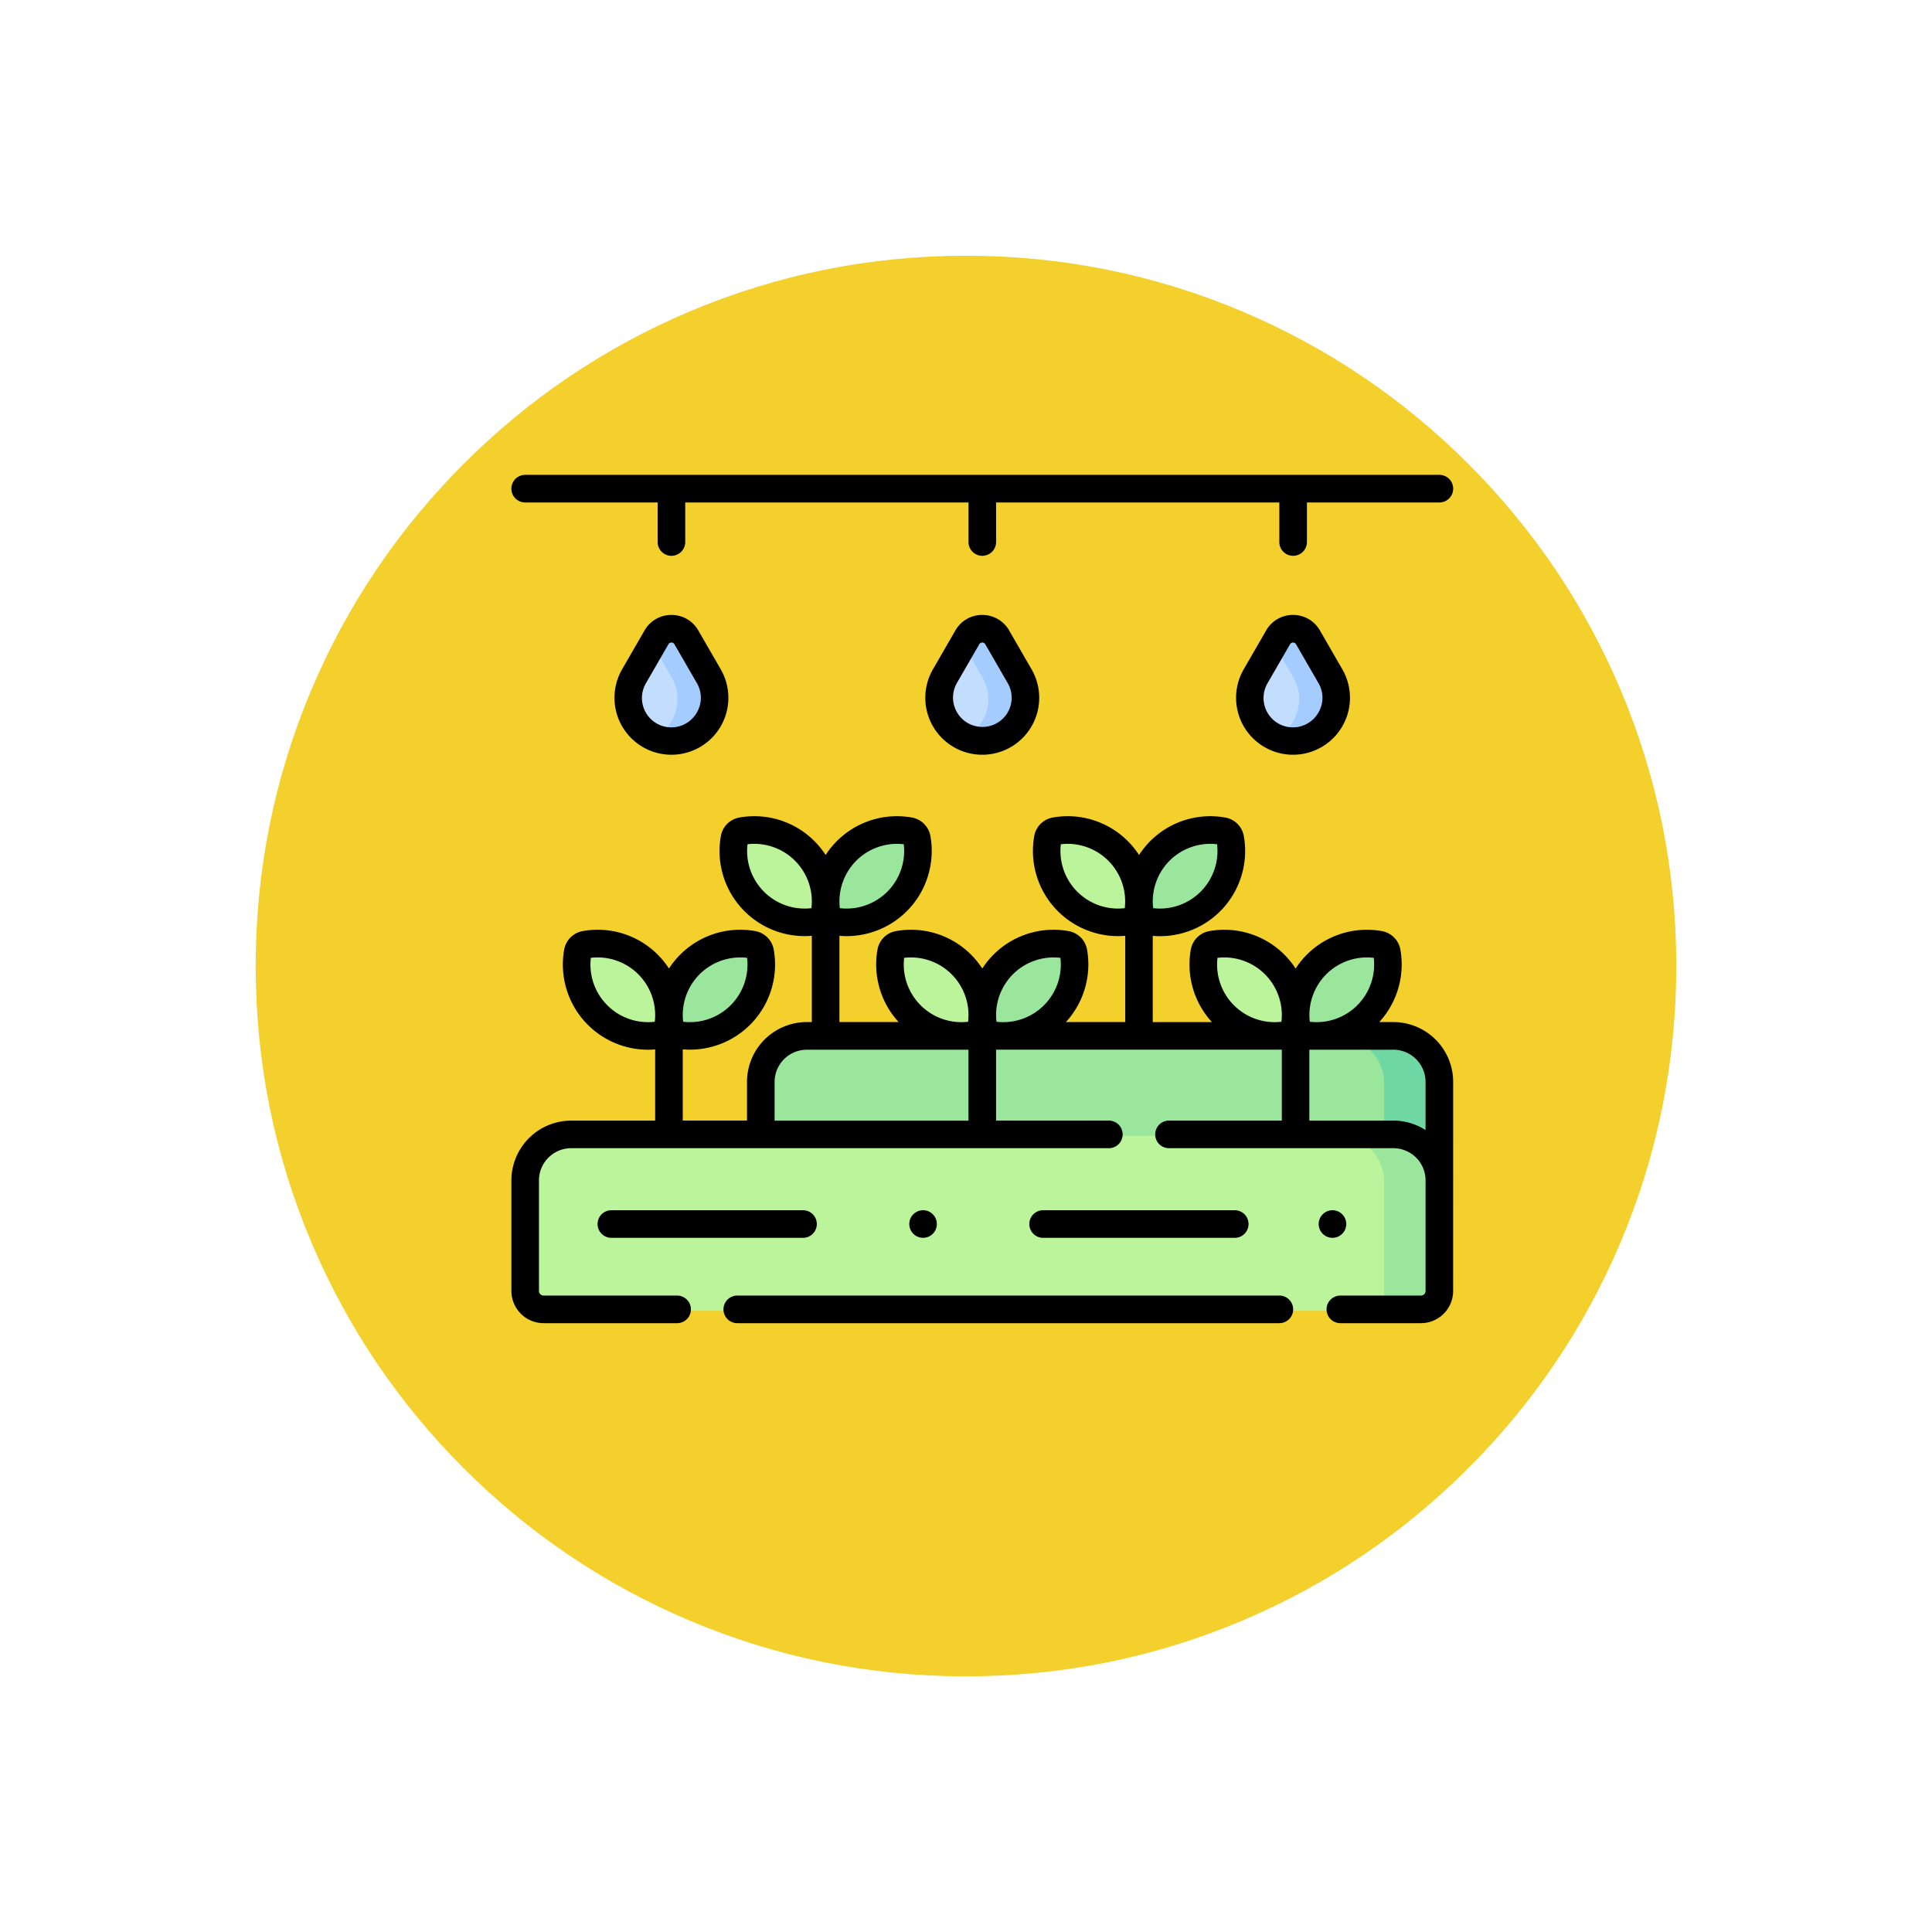 <svg xmlns="http://www.w3.org/2000/svg" xmlns:xlink="http://www.w3.org/1999/xlink" width="105.781" height="105.781" viewBox="0 0 105.781 105.781">
  <defs>
    <filter id="Trazado_985594" x="0" y="0" width="105.781" height="105.781" filterUnits="userSpaceOnUse">
      <feOffset dy="3" input="SourceAlpha"/>
      <feGaussianBlur stdDeviation="3" result="blur"/>
      <feFlood flood-opacity="0.161"/>
      <feComposite operator="in" in2="blur"/>
      <feComposite in="SourceGraphic"/>
    </filter>
  </defs>
  <g id="Grupo_1165439" data-name="Grupo 1165439" transform="translate(-327.051 -2573)">
    <g id="Grupo_1163751" data-name="Grupo 1163751" transform="translate(-1 1464.332)">
      <g transform="matrix(1, 0, 0, 1, 328.05, 1108.67)" filter="url(#Trazado_985594)">
        <g id="Trazado_985594-2" data-name="Trazado 985594" transform="translate(9 6)" fill="#f3d02c">
          <path d="M 43.891 85.281 C 38.302 85.281 32.882 84.187 27.78 82.03 C 22.852 79.945 18.425 76.96 14.623 73.158 C 10.821 69.356 7.836 64.929 5.752 60.001 C 3.594 54.9 2.5 49.479 2.5 43.891 C 2.5 38.302 3.594 32.882 5.752 27.78 C 7.836 22.852 10.821 18.425 14.623 14.623 C 18.425 10.821 22.852 7.836 27.78 5.752 C 32.882 3.594 38.302 2.5 43.891 2.5 C 49.479 2.5 54.9 3.594 60.001 5.752 C 64.929 7.836 69.356 10.821 73.158 14.623 C 76.96 18.425 79.945 22.852 82.03 27.78 C 84.187 32.882 85.281 38.302 85.281 43.891 C 85.281 49.479 84.187 54.9 82.03 60.001 C 79.945 64.929 76.96 69.356 73.158 73.158 C 69.356 76.96 64.929 79.945 60.001 82.03 C 54.9 84.187 49.479 85.281 43.891 85.281 Z" stroke="none"/>
          <path d="M 43.891 5 C 38.638 5 33.546 6.028 28.754 8.054 C 24.124 10.013 19.964 12.818 16.391 16.391 C 12.818 19.964 10.013 24.124 8.054 28.754 C 6.028 33.546 5 38.638 5 43.891 C 5 49.143 6.028 54.236 8.054 59.027 C 10.013 63.658 12.818 67.817 16.391 71.39 C 19.964 74.964 24.124 77.769 28.754 79.727 C 33.546 81.754 38.638 82.781 43.891 82.781 C 49.143 82.781 54.236 81.754 59.027 79.727 C 63.658 77.769 67.817 74.964 71.39 71.39 C 74.964 67.817 77.769 63.658 79.727 59.027 C 81.754 54.236 82.781 49.143 82.781 43.891 C 82.781 38.638 81.754 33.546 79.727 28.754 C 77.769 24.124 74.964 19.964 71.39 16.391 C 67.817 12.818 63.658 10.013 59.027 8.054 C 54.236 6.028 49.143 5 43.891 5 M 43.891 -7.62939453125e-06 C 68.131 -7.62939453125e-06 87.781 19.651 87.781 43.891 C 87.781 68.131 68.131 87.781 43.891 87.781 C 19.651 87.781 0 68.131 0 43.891 C 0 19.651 19.651 -7.62939453125e-06 43.891 -7.62939453125e-06 Z" stroke="none" fill="#fff"/>
        </g>
      </g>
    </g>
    <g id="irrigacion" transform="translate(355.051 2573.591)">
      <g id="Grupo_1165437" data-name="Grupo 1165437" transform="translate(0.755 33.911)">
        <g id="Grupo_1165436" data-name="Grupo 1165436">
          <path id="Trazado_991672" data-name="Trazado 991672" d="M342.314,220.413a3.9,3.9,0,0,0-1.083,3.452.492.492,0,0,0,.4.4,3.908,3.908,0,0,0,4.536-4.536.492.492,0,0,0-.4-.4A3.9,3.9,0,0,0,342.314,220.413Z" transform="translate(-307.566 -208.247)" fill="#9be69d"/>
          <path id="Trazado_991673" data-name="Trazado 991673" d="M294.906,220.413a3.9,3.9,0,0,1,1.083,3.452.492.492,0,0,1-.4.4,3.908,3.908,0,0,1-4.536-4.536.491.491,0,0,1,.4-.4,3.9,3.9,0,0,1,3.452,1.083Z" transform="translate(-262.446 -208.247)" fill="#bbf49b"/>
          <path id="Trazado_991674" data-name="Trazado 991674" d="M171.974,220.413a3.9,3.9,0,0,0-1.083,3.452.492.492,0,0,0,.4.4,3.908,3.908,0,0,0,4.536-4.536.491.491,0,0,0-.4-.4A3.9,3.9,0,0,0,171.974,220.413Z" transform="translate(-154.38 -208.247)" fill="#9be69d"/>
          <path id="Trazado_991675" data-name="Trazado 991675" d="M124.565,220.413a3.9,3.9,0,0,1,1.083,3.452.492.492,0,0,1-.4.4,3.908,3.908,0,0,1-4.536-4.536.491.491,0,0,1,.4-.4A3.9,3.9,0,0,1,124.565,220.413Z" transform="translate(-109.26 -208.247)" fill="#bbf49b"/>
          <path id="Trazado_991676" data-name="Trazado 991676" d="M169.218,331.176H138.108a2.518,2.518,0,0,0-2.518,2.518v11.091a1.007,1.007,0,0,0,1.007,1.007h34.132a1.007,1.007,0,0,0,1.007-1.007V333.694A2.518,2.518,0,0,0,169.218,331.176Z" transform="translate(-122.69 -308.884)" fill="#9be69d"/>
          <path id="Trazado_991677" data-name="Trazado 991677" d="M452.521,331.176H449.5a2.518,2.518,0,0,1,2.518,2.518v11.091a1.007,1.007,0,0,1-1.007,1.007h3.021c.556,0,1.007-6.147,1.007-6.7v-5.394A2.518,2.518,0,0,0,452.521,331.176Z" transform="translate(-404.986 -308.884)" fill="#6fd7a3"/>
          <path id="Trazado_991678" data-name="Trazado 991678" d="M86.8,282.146a3.9,3.9,0,0,0-1.083,3.452.492.492,0,0,0,.4.4,3.908,3.908,0,0,0,4.536-4.536.492.492,0,0,0-.4-.4A3.9,3.9,0,0,0,86.8,282.146Z" transform="translate(-77.788 -263.763)" fill="#9be69d"/>
          <path id="Trazado_991679" data-name="Trazado 991679" d="M39.395,282.146a3.9,3.9,0,0,1,1.083,3.452.492.492,0,0,1-.4.4,3.908,3.908,0,0,1-4.536-4.536.492.492,0,0,1,.4-.4A3.9,3.9,0,0,1,39.395,282.146Z" transform="translate(-32.667 -263.763)" fill="#bbf49b"/>
          <path id="Trazado_991680" data-name="Trazado 991680" d="M257.144,282.146a3.9,3.9,0,0,0-1.083,3.452.492.492,0,0,0,.4.4,3.908,3.908,0,0,0,4.536-4.536.492.492,0,0,0-.4-.4A3.9,3.9,0,0,0,257.144,282.146Z" transform="translate(-230.973 -263.763)" fill="#9be69d"/>
          <path id="Trazado_991681" data-name="Trazado 991681" d="M209.736,282.146a3.9,3.9,0,0,1,1.083,3.452.492.492,0,0,1-.4.4,3.908,3.908,0,0,1-4.536-4.536.492.492,0,0,1,.4-.4A3.9,3.9,0,0,1,209.736,282.146Z" transform="translate(-185.853 -263.763)" fill="#bbf49b"/>
          <path id="Trazado_991682" data-name="Trazado 991682" d="M427.485,282.146A3.9,3.9,0,0,0,426.4,285.6a.491.491,0,0,0,.4.4,3.908,3.908,0,0,0,4.536-4.536.492.492,0,0,0-.4-.4A3.9,3.9,0,0,0,427.485,282.146Z" transform="translate(-384.159 -263.763)" fill="#9be69d"/>
          <path id="Trazado_991683" data-name="Trazado 991683" d="M380.076,282.146a3.9,3.9,0,0,1,1.083,3.452.492.492,0,0,1-.4.4,3.908,3.908,0,0,1-4.536-4.536.492.492,0,0,1,.4-.4A3.9,3.9,0,0,1,380.076,282.146Z" transform="translate(-339.039 -263.763)" fill="#bbf49b"/>
          <path id="Trazado_991684" data-name="Trazado 991684" d="M66.906,114.241l-.214-1.924a.945.945,0,0,0-1.637,0l-.2.136-1.032,1.788a2.367,2.367,0,0,0,1.032,3.32,2.34,2.34,0,0,0,1.015.123C67.693,117.684,67.816,115.816,66.906,114.241Z" transform="translate(-57.867 -111.641)" fill="#c3ddff"/>
          <path id="Trazado_991685" data-name="Trazado 991685" d="M80,112.43,78.769,110.3a.945.945,0,0,0-1.637,0l-.2.339,1.032,1.788a2.366,2.366,0,0,1-1.032,3.319A2.366,2.366,0,0,0,80,112.43Z" transform="translate(-69.943 -109.83)" fill="#a4ccff"/>
          <path id="Trazado_991686" data-name="Trazado 991686" d="M235.9,114.241l-.214-1.924a.945.945,0,0,0-1.637,0l-.2.136-1.032,1.788a2.367,2.367,0,0,0,1.032,3.32,2.339,2.339,0,0,0,1.015.123C236.687,117.684,236.81,115.816,235.9,114.241Z" transform="translate(-209.841 -111.641)" fill="#c3ddff"/>
          <path id="Trazado_991687" data-name="Trazado 991687" d="M248.991,112.43l-1.228-2.127a.945.945,0,0,0-1.637,0l-.2.339,1.032,1.788a2.366,2.366,0,0,1-1.032,3.319,2.366,2.366,0,0,0,3.061-3.319Z" transform="translate(-221.918 -109.83)" fill="#a4ccff"/>
          <path id="Trazado_991688" data-name="Trazado 991688" d="M404.895,114.241l-.214-1.924a.945.945,0,0,0-1.637,0l-.2.136-1.032,1.788a2.367,2.367,0,0,0,1.032,3.32,2.339,2.339,0,0,0,1.015.123C405.682,117.684,405.8,115.816,404.895,114.241Z" transform="translate(-361.816 -111.641)" fill="#c3ddff"/>
          <path id="Trazado_991689" data-name="Trazado 991689" d="M417.986,112.43l-1.228-2.127a.945.945,0,0,0-1.637,0l-.2.339,1.032,1.788a2.366,2.366,0,0,1-1.032,3.319,2.366,2.366,0,0,0,3.061-3.319Z" transform="translate(-373.893 -109.83)" fill="#a4ccff"/>
          <path id="Trazado_991690" data-name="Trazado 991690" d="M54.028,384.738H10.018A2.518,2.518,0,0,0,7.5,387.256v6.055a1.007,1.007,0,0,0,1.007,1.007H55.539a1.007,1.007,0,0,0,1.007-1.007v-6.055A2.518,2.518,0,0,0,54.028,384.738Z" transform="translate(-7.5 -357.052)" fill="#bbf49b"/>
          <path id="Trazado_991691" data-name="Trazado 991691" d="M452.521,384.738H449.5a2.518,2.518,0,0,1,2.518,2.518v6.055a1.007,1.007,0,0,1-1.007,1.007h3.021a1.007,1.007,0,0,0,1.007-1.007v-6.055A2.518,2.518,0,0,0,452.521,384.738Z" transform="translate(-404.986 -357.052)" fill="#9be69d"/>
        </g>
      </g>
      <g id="Grupo_1165438" data-name="Grupo 1165438" transform="translate(0 25.409)">
        <path id="Trazado_991692" data-name="Trazado 991692" d="M58.858,425.956a.755.755,0,0,0-.755-.755H47.61a.755.755,0,1,0,0,1.511H58.1A.755.755,0,0,0,58.858,425.956Z" transform="translate(-42.136 -384.938)"/>
        <path id="Trazado_991693" data-name="Trazado 991693" d="M292.828,426.712a.755.755,0,1,0,0-1.511H282.336a.755.755,0,1,0,0,1.511Z" transform="translate(-253.223 -384.938)"/>
        <path id="Trazado_991694" data-name="Trazado 991694" d="M440.391,425.956a.755.755,0,1,0-.755.755A.755.755,0,0,0,440.391,425.956Z" transform="translate(-394.68 -384.938)"/>
        <path id="Trazado_991695" data-name="Trazado 991695" d="M217.818,425.956a.755.755,0,1,0-.755.755A.755.755,0,0,0,217.818,425.956Z" transform="translate(-194.523 -384.938)"/>
        <path id="Trazado_991696" data-name="Trazado 991696" d="M51.564,225.544a3.277,3.277,0,0,0-3.273-3.273h-.774a4.67,4.67,0,0,0,1.156-3.973,1.249,1.249,0,0,0-1.007-1.007,4.645,4.645,0,0,0-4.729,2.05,4.645,4.645,0,0,0-4.729-2.05A1.249,1.249,0,0,0,37.2,218.3a4.67,4.67,0,0,0,1.156,3.973H35.115v-4.723c.129.011.259.017.387.017A4.662,4.662,0,0,0,40.1,212.08a1.249,1.249,0,0,0-1.007-1.007,4.645,4.645,0,0,0-4.729,2.05,4.645,4.645,0,0,0-4.729-2.05,1.249,1.249,0,0,0-1.007,1.007,4.662,4.662,0,0,0,4.593,5.484c.129,0,.258-.006.388-.017v4.723H30.361a4.67,4.67,0,0,0,1.156-3.973,1.249,1.249,0,0,0-1.007-1.007,4.645,4.645,0,0,0-4.729,2.05,4.645,4.645,0,0,0-4.729-2.05,1.249,1.249,0,0,0-1.007,1.007,4.67,4.67,0,0,0,1.156,3.973H17.96v-4.723c.129.011.259.017.388.017a4.662,4.662,0,0,0,4.593-5.484,1.249,1.249,0,0,0-1.007-1.007,4.645,4.645,0,0,0-4.729,2.05,4.645,4.645,0,0,0-4.729-2.05,1.249,1.249,0,0,0-1.007,1.007,4.662,4.662,0,0,0,4.593,5.484c.129,0,.258-.006.387-.017v4.723h-.276a3.277,3.277,0,0,0-3.273,3.273v2.121H9.382v-3.9c.129.011.259.017.388.017a4.662,4.662,0,0,0,4.593-5.484,1.249,1.249,0,0,0-1.007-1.007,4.645,4.645,0,0,0-4.729,2.05,4.645,4.645,0,0,0-4.729-2.05A1.249,1.249,0,0,0,2.891,218.3a4.662,4.662,0,0,0,4.593,5.484c.129,0,.258-.006.388-.017v3.9h-4.6A3.277,3.277,0,0,0,0,230.939v6.055a1.765,1.765,0,0,0,1.762,1.762H9.074a.755.755,0,0,0,0-1.511H1.762a.252.252,0,0,1-.252-.252v-6.055a1.765,1.765,0,0,1,1.762-1.762h29.44a.755.755,0,1,0,0-1.511H26.537v-3.884H42.182v3.884H36.005a.755.755,0,1,0,0,1.511H48.291a1.765,1.765,0,0,1,1.762,1.762v6.055a.252.252,0,0,1-.252.252H45.387a.755.755,0,0,0,0,1.511H49.8a1.765,1.765,0,0,0,1.762-1.762Zm-15.526-12.11a3.159,3.159,0,0,1,2.6-.9,3.152,3.152,0,0,1-3.5,3.5,3.158,3.158,0,0,1,.9-2.6Zm-2.455,2.6a3.152,3.152,0,0,1-3.5-3.5,3.152,3.152,0,0,1,3.5,3.5Zm-14.7-2.6a3.159,3.159,0,0,1,2.6-.9,3.152,3.152,0,0,1-3.5,3.5A3.157,3.157,0,0,1,18.883,213.435Zm-2.455,2.6a3.152,3.152,0,0,1-3.5-3.5,3.152,3.152,0,0,1,3.5,3.5Zm-6.123,3.619a3.159,3.159,0,0,1,2.6-.9,3.152,3.152,0,0,1-3.5,3.5,3.158,3.158,0,0,1,.9-2.6Zm-2.455,2.6a3.152,3.152,0,0,1-3.5-3.5,3.152,3.152,0,0,1,3.5,3.5Zm36.765-2.6a3.158,3.158,0,0,1,2.6-.9,3.152,3.152,0,0,1-3.5,3.5,3.158,3.158,0,0,1,.9-2.6Zm-5.955-.9a3.152,3.152,0,0,1,3.5,3.5,3.152,3.152,0,0,1-3.5-3.5Zm-11.2.9a3.159,3.159,0,0,1,2.6-.9,3.152,3.152,0,0,1-3.5,3.5,3.158,3.158,0,0,1,.9-2.6Zm-5.955-.9a3.152,3.152,0,0,1,3.5,3.5,3.152,3.152,0,0,1-3.5-3.5Zm3.521,8.915H14.411v-2.121a1.764,1.764,0,0,1,1.762-1.762h8.853Zm23.264,0h-4.6v-3.884h4.6a1.764,1.764,0,0,1,1.762,1.762v2.638A3.252,3.252,0,0,0,48.291,227.665Z" transform="translate(0 -192.31)"/>
        <path id="Trazado_991697" data-name="Trazado 991697" d="M.755,26.92H8.007v2.165a.755.755,0,1,0,1.511,0V26.92H25.027v2.165a.755.755,0,1,0,1.511,0V26.92H42.046v2.165a.755.755,0,1,0,1.511,0V26.92h7.252a.755.755,0,0,0,0-1.511H.755a.755.755,0,0,0,0,1.511Z" transform="translate(0 -25.409)"/>
        <path id="Trazado_991698" data-name="Trazado 991698" d="M59.116,101.559a1.684,1.684,0,0,0-1.473.85l-1.228,2.127a3.118,3.118,0,1,0,5.4,0l-1.228-2.127A1.683,1.683,0,0,0,59.116,101.559Zm1.392,5.34a1.608,1.608,0,1,1-2.785-1.608l1.228-2.127a.19.19,0,0,1,.329,0l1.228,2.127a1.591,1.591,0,0,1,0,1.608Z" transform="translate(-50.353 -93.89)"/>
        <path id="Trazado_991699" data-name="Trazado 991699" d="M228.111,101.559a1.683,1.683,0,0,0-1.473.85l-1.228,2.127a3.118,3.118,0,1,0,5.4,0l-1.228-2.127A1.683,1.683,0,0,0,228.111,101.559Zm1.392,5.34a1.608,1.608,0,0,1-2.785-1.608l1.228-2.127a.19.19,0,0,1,.329,0l1.228,2.127A1.591,1.591,0,0,1,229.5,106.9Z" transform="translate(-202.329 -93.89)"/>
        <path id="Trazado_991700" data-name="Trazado 991700" d="M397.1,101.559a1.683,1.683,0,0,0-1.473.85l-1.228,2.127a3.118,3.118,0,1,0,5.4,0l-1.228-2.127A1.683,1.683,0,0,0,397.1,101.559Zm1.392,5.34a1.608,1.608,0,1,1-2.785-1.608l1.228-2.127a.19.19,0,0,1,.329,0l1.228,2.127a1.591,1.591,0,0,1,0,1.608Z" transform="translate(-354.303 -93.89)"/>
        <path id="Trazado_991701" data-name="Trazado 991701" d="M145.724,471.591h-29.68a.755.755,0,1,0,0,1.511h29.68a.755.755,0,1,0,0-1.511Z" transform="translate(-103.677 -426.656)"/>
      </g>
    </g>
  </g>
</svg>
